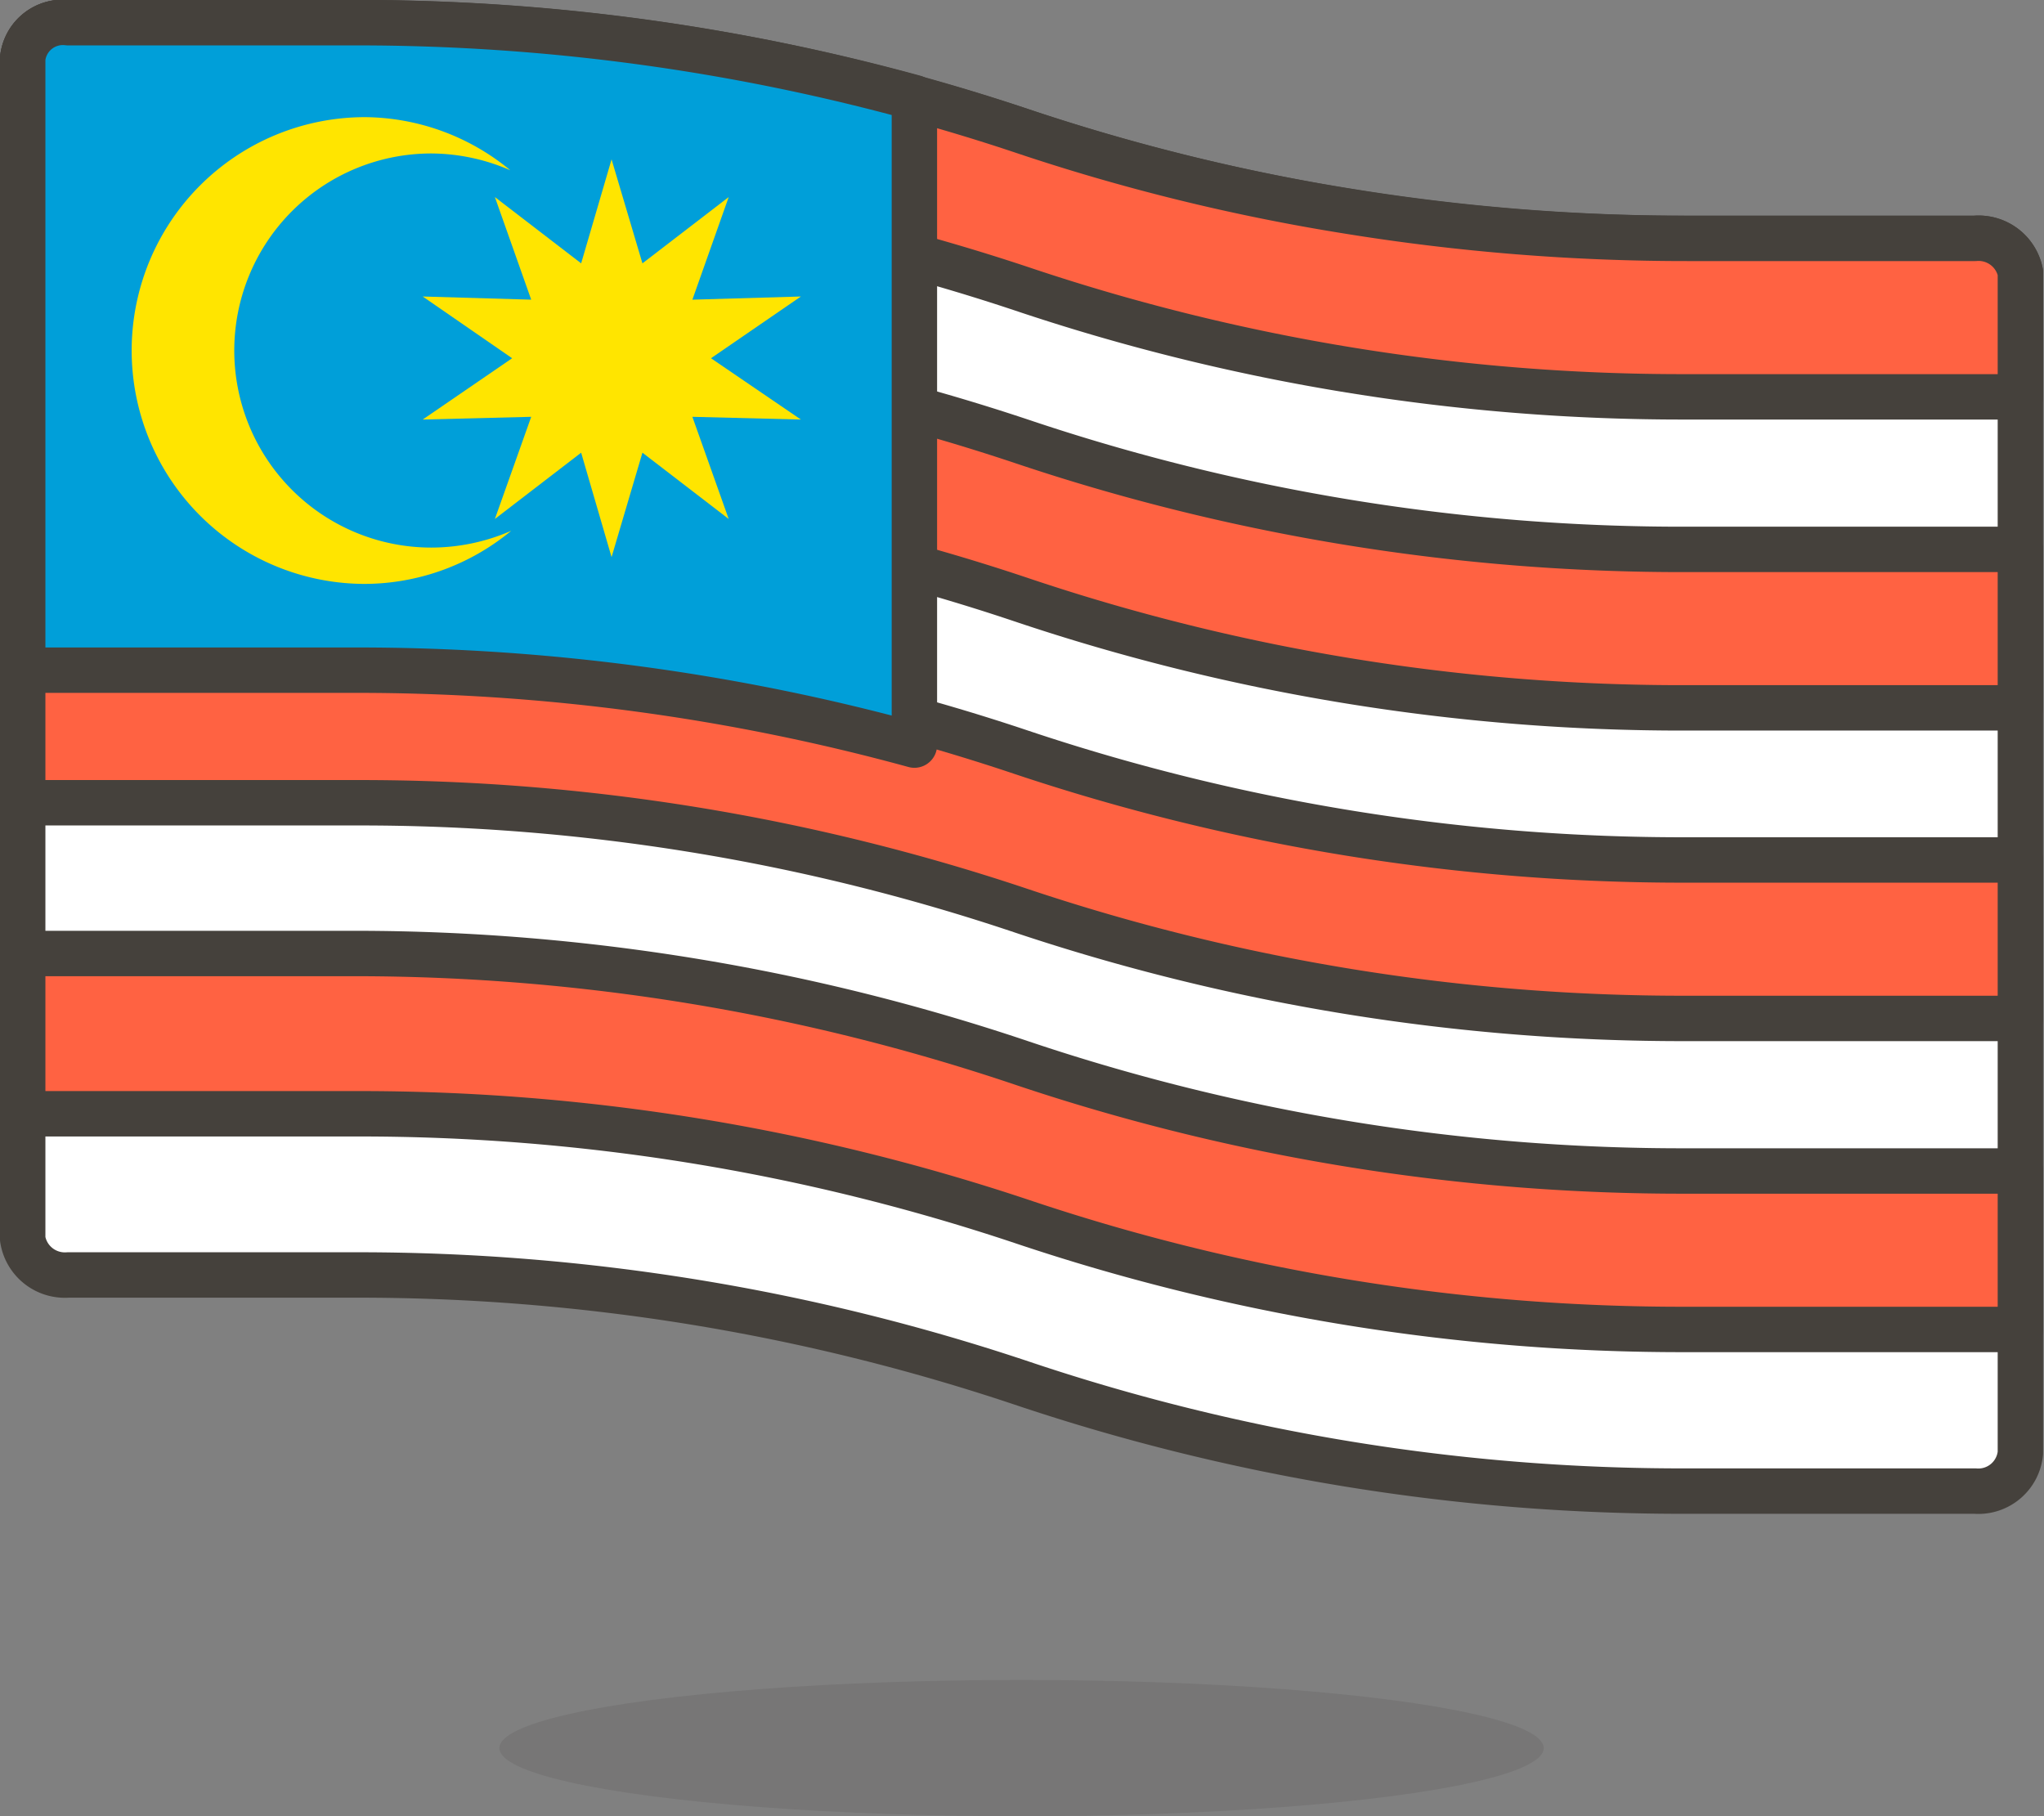 <svg id="Icons" xmlns="http://www.w3.org/2000/svg" viewBox="0 0 45.02 40"><rect x="0" y="0" width="45.02" height="40" fill="#808080" stroke="none"/><title>48</title><g id="_Group_" data-name=" Group "><path d="M45,12.25H38.68A45.89,45.89,0,0,1,24,9.88,45.73,45.73,0,0,0,9.37,7.5H3a.89.89,0,0,0-1,.79v26a.94.94,0,0,0,1,.79H9.37A46,46,0,0,1,24,37.46a45.62,45.62,0,0,0,14.65,2.38H45A.93.93,0,0,0,46,39V13A.94.94,0,0,0,45,12.25Z" transform="translate(-1.5 -7)" style="fill:#fff;stroke:#45413c;stroke-linecap:round;stroke-linejoin:round"/><path id="_Path_" data-name=" Path " d="M2,31.53H9.37A46,46,0,0,1,24,33.9h0a45.62,45.62,0,0,0,14.65,2.38H46V32.79H38.68A45.62,45.62,0,0,1,24,30.41h0A46,46,0,0,0,9.37,28H2Z" transform="translate(-1.5 -7)" style="fill:#ff6242;stroke:#45413c;stroke-linecap:round;stroke-linejoin:round"/><path id="_Path_2" data-name=" Path 2" d="M2,24.68H9.37A45.73,45.73,0,0,1,24,27.06h0a45.89,45.89,0,0,0,14.65,2.37H46V25.94H38.68A45.89,45.89,0,0,1,24,23.57h0A45.73,45.73,0,0,0,9.37,21.19H2Z" transform="translate(-1.5 -7)" style="fill:#ff6242;stroke:#45413c;stroke-linecap:round;stroke-linejoin:round"/><path id="_Path_3" data-name=" Path 3" d="M2,17.83H9.37A45.73,45.73,0,0,1,24,20.21h0a45.62,45.62,0,0,0,14.65,2.38H46V19.1H38.68A45.62,45.62,0,0,1,24,16.72h0A46,46,0,0,0,9.37,14.35H2Z" transform="translate(-1.5 -7)" style="fill:#ff6242;stroke:#45413c;stroke-linecap:round;stroke-linejoin:round"/><path id="_Path_4" data-name=" Path 4" d="M45,12.25H38.68a46.53,46.53,0,0,1-7.49-.6A44.59,44.59,0,0,1,24,9.88a44.57,44.57,0,0,0-9-2A45.91,45.91,0,0,0,9.37,7.5H3a.89.89,0,0,0-1,.79V11H9.37A46,46,0,0,1,24,13.36a45.62,45.62,0,0,0,14.65,2.38H46V13A.94.94,0,0,0,45,12.25Z" transform="translate(-1.5 -7)" style="fill:#ff6242;stroke:#45413c;stroke-linecap:round;stroke-linejoin:round"/><path id="_Path_5" data-name=" Path 5" d="M2,21.76H9.37a46.44,46.44,0,0,1,12.27,1.65V9.15A46.44,46.44,0,0,0,9.37,7.5H3a.89.89,0,0,0-1,.79Z" transform="translate(-1.5 -7)" style="fill:#009fd9;stroke:#45413c;stroke-linecap:round;stroke-linejoin:round"/><path id="_Path_6" data-name=" Path 6" d="M11,19.06a4.34,4.34,0,0,1,0-8.68,4.41,4.41,0,0,1,1.74.37,5.08,5.08,0,0,0-3.2-1.17,5.14,5.14,0,0,0,0,10.28,5.08,5.08,0,0,0,3.22-1.17A4.41,4.41,0,0,1,11,19.06Z" transform="translate(-1.5 -7)" style="fill:#ffe500"/><polygon id="_Path_7" data-name=" Path 7" points="15.66 7.89 17.64 9.24 15.25 9.18 16.05 11.43 14.15 9.97 13.47 12.27 12.8 9.97 10.9 11.43 11.7 9.18 9.31 9.24 11.28 7.89 9.31 6.53 11.7 6.6 10.9 4.34 12.8 5.8 13.47 3.51 14.15 5.8 16.05 4.34 15.25 6.6 17.64 6.53 15.66 7.89" style="fill:#ffe500"/></g><ellipse cx="22.5" cy="38.5" rx="11.5" ry="1.5" style="fill:#45413c;opacity:0.15;isolation:isolate"/></svg>